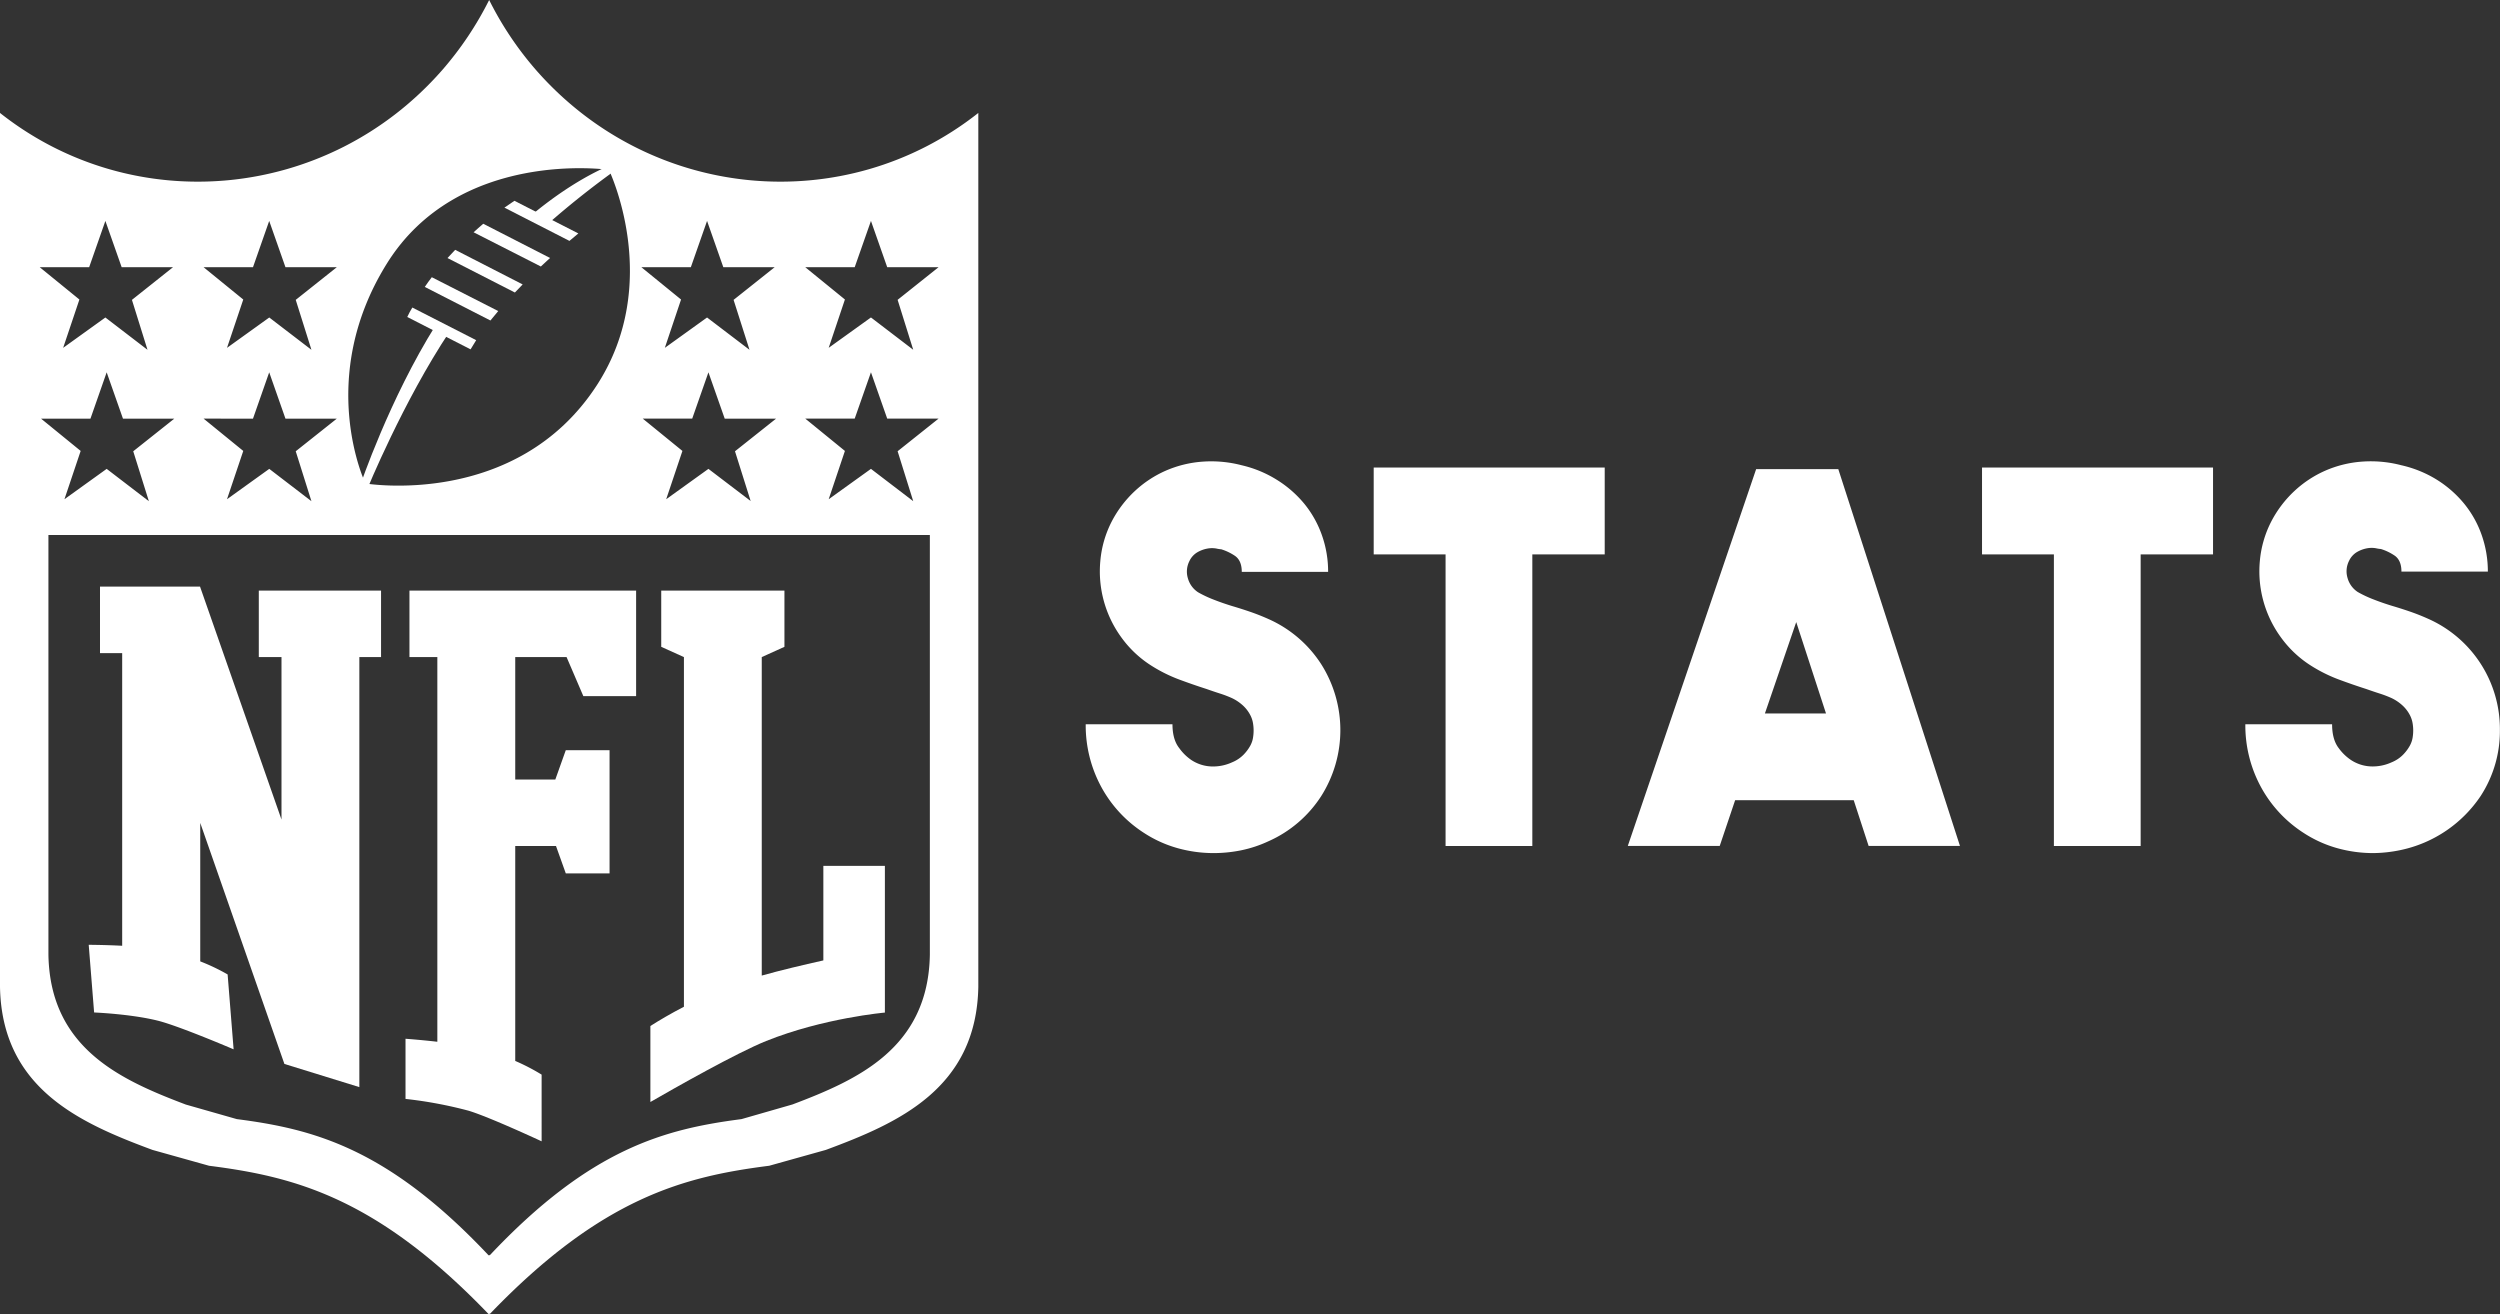 <svg xmlns="http://www.w3.org/2000/svg" viewBox="0 0 730.49 383.99"><rect x="0" y="0" width="730.49" height="383.99" fill="#333333" stroke="none"/><defs><style>.cls-1{fill:#fff;}</style></defs><title>Asset 3</title><g id="Layer_2" data-name="Layer 2"><g id="NFL"><path class="cls-1" d="M156.57,20.4A97.16,97.16,0,0,1,142.93,0a97.6,97.6,0,0,1-13.65,20.4C95.73,58.79,39,63.84,0,33V288.38C.55,318.1,23.43,328.16,44.56,336l16.53,4.63c24.83,3.16,48.94,9.25,81.7,43.37a2.43,2.43,0,0,1,.14-.2l.14.2c32.76-34.12,56.87-40.21,81.69-43.37L241.3,336c21.13-7.83,44-17.89,44.56-47.61V33C246.83,63.84,190.13,58.79,156.57,20.4Zm62.77,126L207,137l-12.34,8.87,4.74-14.11-11.59-9.44h14.45L207,108.79l4.76,13.54h15l-12,9.53ZM201.86,78.08l4.74-13.53,4.75,13.53h15l-12,9.54L219,102.21,206.6,92.77l-12.34,8.87L199,87.52l-11.59-9.44Zm-88.94-.87c21-34,65-27.58,65-27.58s15.93,32.95-3.53,62.94c-23.45,36.13-67.61,28.7-67.61,28.7S92.14,110.77,112.92,77.21Zm-39,.87,4.74-13.53,4.75,13.53h15l-12,9.54L91,102.21,78.68,92.77l-12.35,8.87,4.75-14.12L59.49,78.08Zm0,44.25,4.74-13.54,4.75,13.54h15l-12,9.53L91,146.45,78.68,137l-12.35,8.87,4.75-14.11-11.59-9.44ZM26.05,78.08l4.74-13.53,4.76,13.53h15l-12,9.54,4.55,14.59L30.79,92.77l-12.34,8.87L23.2,87.52,11.61,78.08Zm.38,44.25,4.74-13.54,4.76,13.54h15l-12,9.53,4.57,14.59L31.17,137l-12.34,8.87,4.74-14.11L12,122.33ZM271.7,279c-.49,27.29-21.11,36.53-40.15,43.72L216.66,327c-22.37,2.91-44.09,8.5-73.6,39.84l-.13-.18-.13.18C113.29,335.48,91.57,329.89,69.2,327l-14.9-4.25c-19-7.19-39.65-16.43-40.15-43.72V156.33H271.7Zm-9.42-147.15,4.56,14.59L254.49,137l-12.35,8.87,4.74-14.11-11.58-9.44h14.44l4.75-13.54,4.75,13.54h15Zm0-44.24,4.56,14.59-12.35-9.44-12.35,8.87,4.74-14.12L235.3,78.08h14.44l4.75-13.53,4.75,13.53h15Z"/><path class="cls-1" d="M130.76,75.4l19.69,10.07c.75-.8,1.51-1.58,2.27-2.36L133,73C132.23,73.79,131.49,74.59,130.76,75.4Z"/><path class="cls-1" d="M124.12,83.84l19.18,9.81c.74-.93,1.51-1.85,2.28-2.76L126.17,81C125.47,81.9,124.78,82.86,124.12,83.84Z"/><path class="cls-1" d="M119,92.62l18.5,9.46c.53-.91,1.08-1.8,1.64-2.68l-18.66-9.54C119.92,90.77,119.43,91.69,119,92.62Z"/><path class="cls-1" d="M150.31,58.67c-1,.65-1.93,1.32-2.92,2l19,9.72c.88-.75,1.75-1.48,2.6-2.18Z"/><path class="cls-1" d="M138.38,67.87l19.65,10,2.69-2.49-19.52-10C140.26,66.22,139.31,67,138.38,67.87Z"/><path class="cls-1" d="M160.18,65.34a255.13,255.13,0,0,1,20.4-16.14l-1.68-1.13s-10.14,3.57-23.57,14.76Z"/><path class="cls-1" d="M127.39,94.9c-13.66,21.77-22.11,46.87-22.11,46.87l2,1.21s10.54-25.73,24.09-46.09Z"/><path class="cls-1" d="M150.55,172.57H119.64V192h8.15V304.4c-5-.57-9.3-.88-9.3-.88V321.1a123.26,123.26,0,0,1,18.44,3.45c6.17,1.87,21.33,8.94,21.33,8.94V314a60.83,60.83,0,0,0-7.71-4V247.2h11.91l2.86,8h12.79v-36H165.32l-3.06,8.58H150.55V192h15l4.9,11.41h15.42V172.57Z"/><path class="cls-1" d="M105,172.57H75.62V192h6.63v47.47l-23.78-68v-.06H29.22v19.43H35.7v85.51c-5.23-.27-9.78-.28-9.78-.28l1.58,19.77s10.88.44,18.7,2.42c6.31,1.6,22.06,8.35,22.06,8.35l-1.75-21.88a58.31,58.31,0,0,0-8-3.82V240.45L83.1,310.88,105,317.65V192h6.34V172.57Z"/><path class="cls-1" d="M240.58,253v27.63c-6,1.34-12.53,2.89-18,4.43V192l6.63-3V172.57h-36V189l6.63,3V294.17c-3.87,2-7.17,3.95-9.8,5.62V322c7.2-4.15,25.11-14.31,33.82-17.82,16.72-6.72,34.7-8.31,34.7-8.31V253Z"/><path class="cls-1" d="M354.59,249.27a39.06,39.06,0,0,1-10.42-1.42,35.4,35.4,0,0,1-9.83-4.43,36.83,36.83,0,0,1-12.6-13.57,37.73,37.73,0,0,1-4.5-18.23h25.35q0,4.5,2,7A14.11,14.11,0,0,0,348,222a11.35,11.35,0,0,0,5.85,1.95,13.27,13.27,0,0,0,6.15-1.2,10,10,0,0,0,3.38-2.25,12.22,12.22,0,0,0,1.95-2.62,7.23,7.23,0,0,0,.82-2.48,12.75,12.75,0,0,0,0-3.9,7.94,7.94,0,0,0-.82-2.55,10.18,10.18,0,0,0-1.95-2.62A12.92,12.92,0,0,0,360,204a32.22,32.22,0,0,0-3.52-1.35c-1.25-.4-2.58-.85-4-1.35q-3.75-1.2-7.8-2.7a43.75,43.75,0,0,1-8.1-4,31.68,31.68,0,0,1-8.85-8.25,32.77,32.77,0,0,1-6.22-22.42,31.11,31.11,0,0,1,3.37-11.63,33,33,0,0,1,6.75-8.85,32.27,32.27,0,0,1,9-5.92,32.67,32.67,0,0,1,10.65-2.63,35.11,35.11,0,0,1,11.55,1.05,33.67,33.67,0,0,1,10.31,4.28,32.92,32.92,0,0,1,8,7,30.55,30.55,0,0,1,5.14,9.22,31.76,31.76,0,0,1,1.79,10.65H362.84q0-3.45-2.17-4.8a15.07,15.07,0,0,0-3.83-1.8,9.82,9.82,0,0,1-1.42-.22,7.26,7.26,0,0,0-2.55,0,9,9,0,0,0-2.93,1.05,5.86,5.86,0,0,0-2.4,2.62,6.74,6.74,0,0,0-.45,5,7.16,7.16,0,0,0,3,4.12,33.43,33.43,0,0,0,4.65,2.18q2.55,1,5.4,1.87,2.55.75,5.17,1.65t5.31,2.1a35.38,35.38,0,0,1,15.43,13.2,36,36,0,0,1,0,38.55,35.38,35.38,0,0,1-15.43,13.2,35.83,35.83,0,0,1-7.93,2.63A40.48,40.48,0,0,1,354.59,249.27Z"/><path class="cls-1" d="M468.89,136.62V162H447.74v85.2H422.39V162h-21V136.62Z"/><path class="cls-1" d="M546,247.17l-4.35-13.35H507l-4.5,13.35H475.64l37.5-110.1h24l35.55,110.1Zm-30.3-38.7h17.85l-8.7-26.7Z"/><path class="cls-1" d="M646.64,136.62V162H625.49v85.2H600.14V162h-21V136.62Z"/><path class="cls-1" d="M693.44,249.27A39.13,39.13,0,0,1,683,247.85a35.34,35.34,0,0,1-9.82-4.43,36.83,36.83,0,0,1-12.6-13.57,37.73,37.73,0,0,1-4.5-18.23h25.35q0,4.5,1.95,7a14.11,14.11,0,0,0,3.45,3.37,11.35,11.35,0,0,0,5.85,1.95,13.27,13.27,0,0,0,6.15-1.2,9.94,9.94,0,0,0,3.37-2.25,12.22,12.22,0,0,0,1.95-2.62,7.26,7.26,0,0,0,.83-2.48,12.75,12.75,0,0,0,0-3.9,8,8,0,0,0-.83-2.55,10.18,10.18,0,0,0-1.95-2.62,12.85,12.85,0,0,0-3.37-2.33,32.41,32.41,0,0,0-3.53-1.35c-1.25-.4-2.57-.85-4-1.35q-3.75-1.2-7.8-2.7a43.75,43.75,0,0,1-8.1-4,31.68,31.68,0,0,1-8.85-8.25,32.7,32.7,0,0,1-6.23-22.42,31.12,31.12,0,0,1,3.38-11.63,33,33,0,0,1,6.75-8.85,32.27,32.27,0,0,1,9-5.92,32.67,32.67,0,0,1,10.65-2.63,35.11,35.11,0,0,1,11.55,1.05A33.77,33.77,0,0,1,712,140.15a32.68,32.68,0,0,1,8,7,30.37,30.37,0,0,1,5.15,9.22,32,32,0,0,1,1.79,10.65H701.69q0-3.45-2.18-4.8a15,15,0,0,0-3.82-1.8,9.88,9.88,0,0,1-1.43-.22,7.26,7.26,0,0,0-2.55,0,9,9,0,0,0-2.92,1.05,5.86,5.86,0,0,0-2.4,2.62,6.74,6.74,0,0,0-.45,5,7.16,7.16,0,0,0,3,4.12,33.43,33.43,0,0,0,4.65,2.18q2.55,1,5.4,1.87,2.55.75,5.17,1.65t5.3,2.1a35.24,35.24,0,0,1,21,32.55,34.85,34.85,0,0,1-5.59,19.2,37.41,37.41,0,0,1-23.36,15.83A40.48,40.48,0,0,1,693.44,249.27Z"/></g></g></svg>